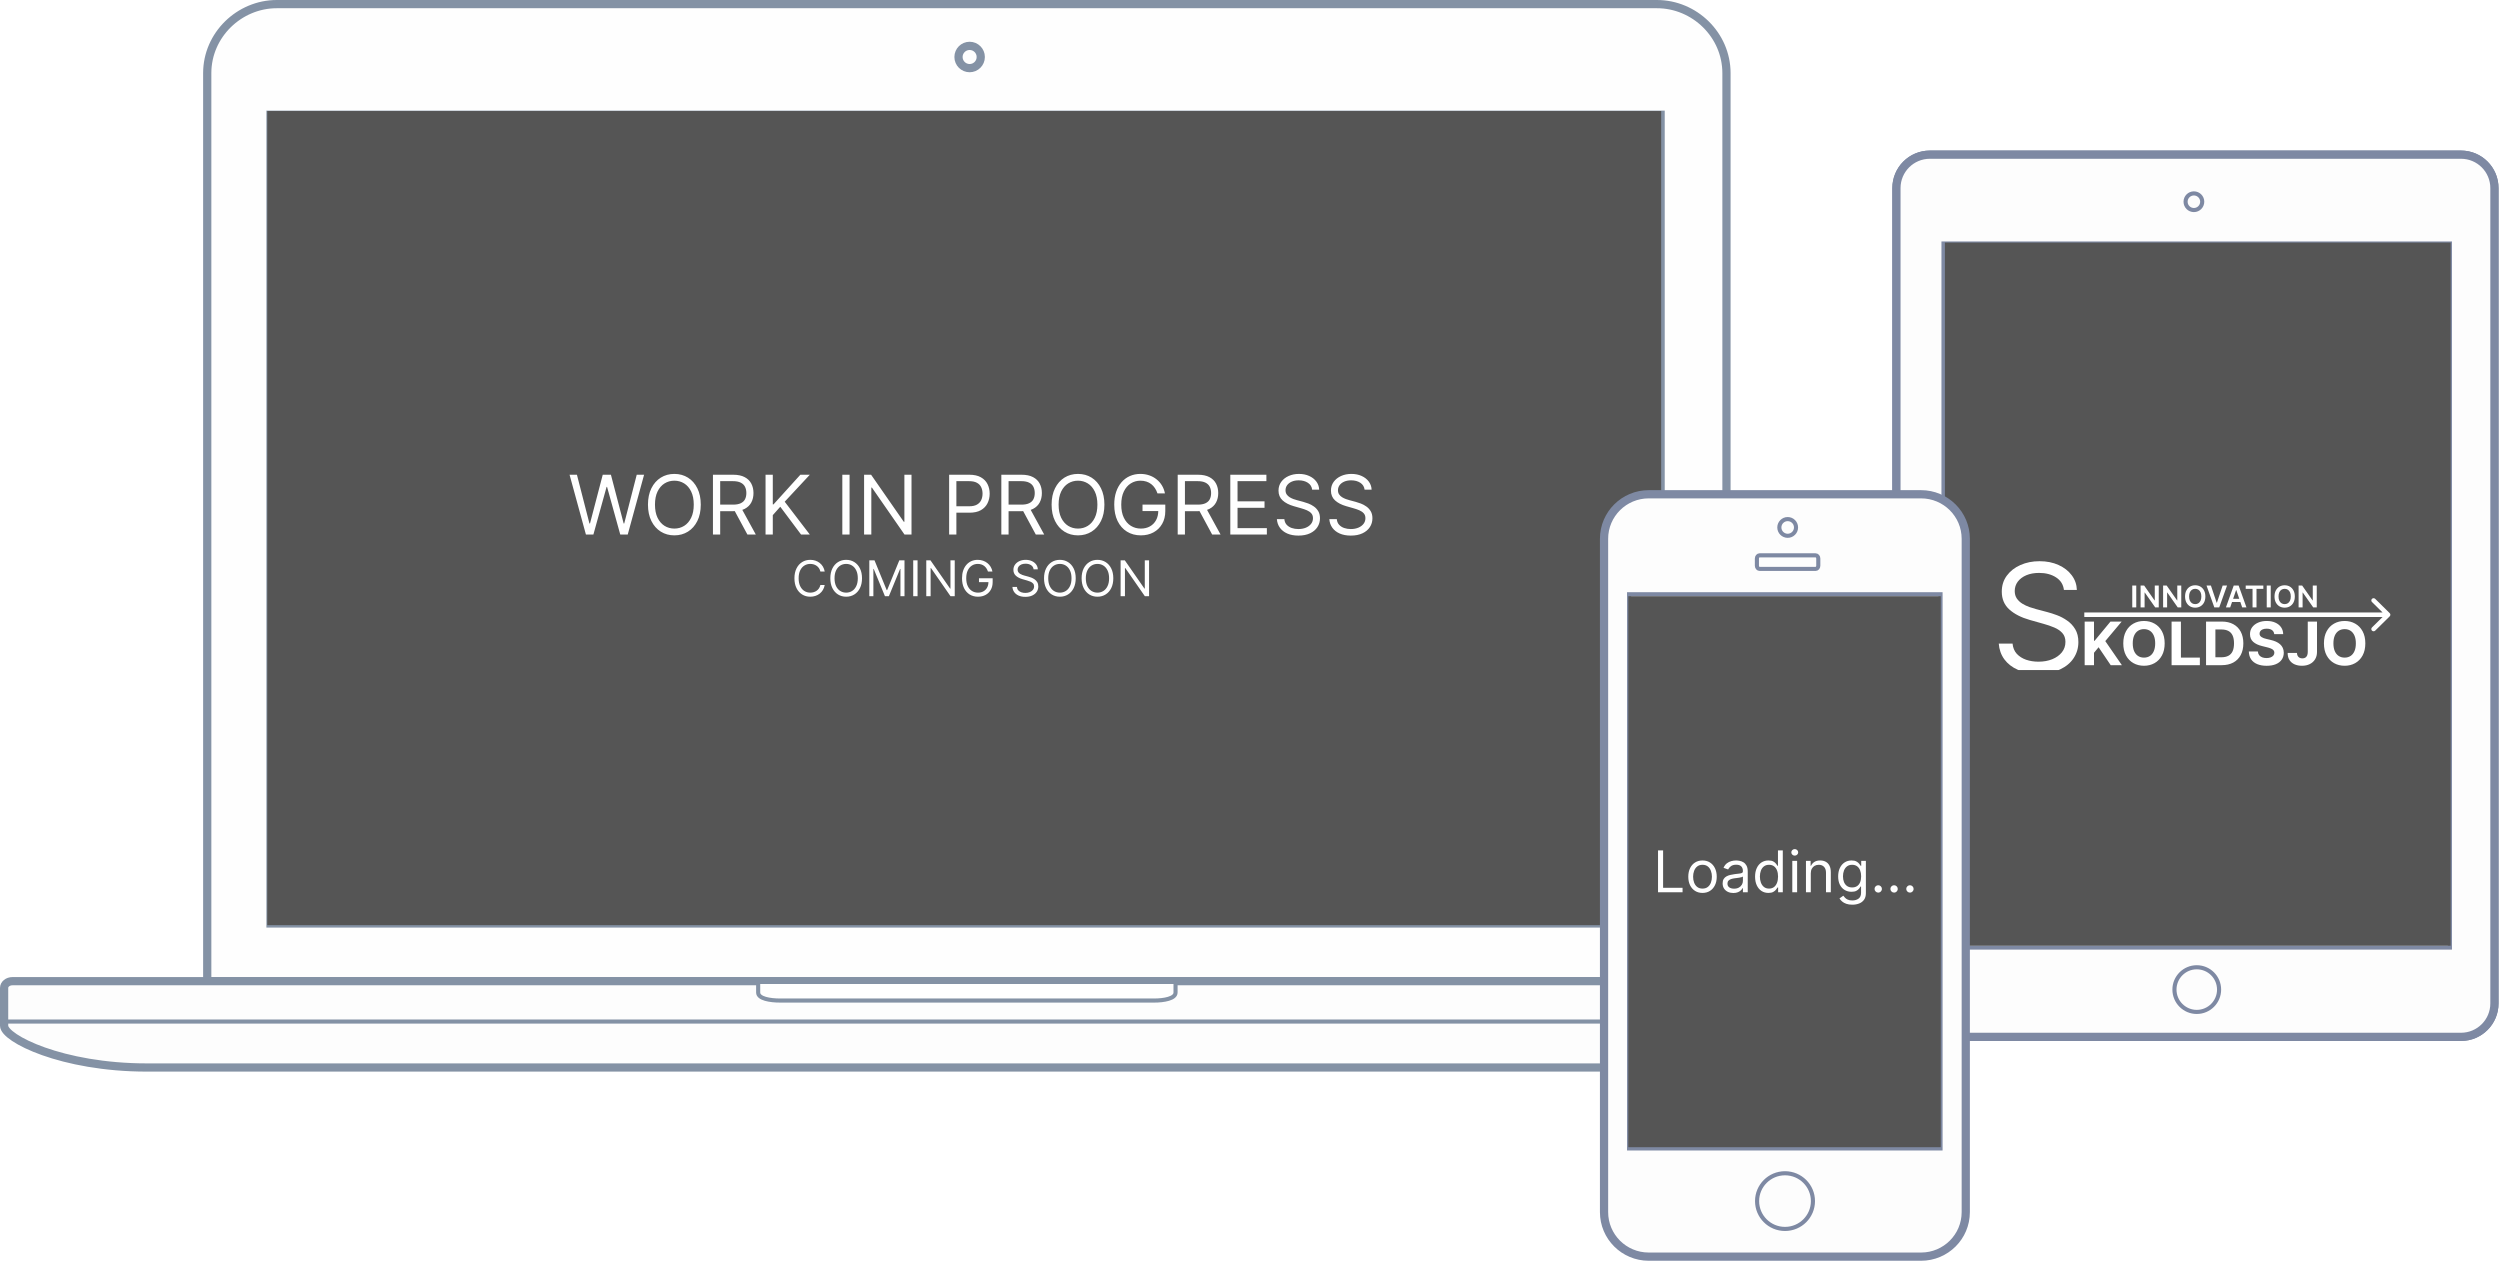 <svg width="608" height="307" viewBox="0 0 608 307" fill="none" xmlns="http://www.w3.org/2000/svg">
<path fill-rule="evenodd" clip-rule="evenodd" d="M598.517 252.164H469.342C464.852 252.164 461.212 248.524 461.212 244.033V45.744C461.212 41.254 464.852 37.614 469.342 37.614H598.517C603.007 37.614 606.647 41.254 606.647 45.744V244.033C606.647 248.524 603.007 252.164 598.517 252.164Z" fill="#FDFDFD" stroke="#7E89A3" stroke-width="2"/>
<path fill-rule="evenodd" clip-rule="evenodd" d="M598.517 252.164H469.342C464.852 252.164 461.212 248.524 461.212 244.033V45.744C461.212 41.254 464.852 37.614 469.342 37.614H598.517C603.007 37.614 606.647 41.254 606.647 45.744V244.033C606.647 248.524 603.007 252.164 598.517 252.164Z" fill="#FDFDFD" stroke="#7E89A3" stroke-width="2"/>
<path d="M595.819 59.221H472.66V230.444H595.819V59.221Z" fill="white" stroke="#7E89A3"/>
<path d="M534.254 246.099C537.252 246.099 539.682 243.668 539.682 240.669C539.682 237.67 537.252 235.239 534.254 235.239C531.256 235.239 528.826 237.67 528.826 240.669C528.826 243.668 531.256 246.099 534.254 246.099Z" stroke="#7E89A3"/>
<path d="M533.556 51.084C534.674 51.084 535.58 50.178 535.58 49.06C535.58 47.942 534.674 47.035 533.556 47.035C532.439 47.035 531.533 47.942 531.533 49.06C531.533 50.178 532.439 51.084 533.556 51.084Z" stroke="#7E89A3"/>
<rect x="473" y="59" width="123" height="171" fill="#555555"/>
<g clip-path="url(#clip0_102_6)">
<g filter="url(#filter0_d_102_6)">
<path d="M506.989 157.769V147.166H509.261V151.841H509.403L513.27 147.166H515.993L512.006 151.914L516.041 157.769H513.323L510.379 153.41L509.261 154.756V157.769H506.989ZM526.446 152.468C526.446 153.624 526.224 154.608 525.779 155.419C525.339 156.23 524.737 156.85 523.975 157.278C523.215 157.702 522.362 157.914 521.414 157.914C520.459 157.914 519.602 157.7 518.843 157.272C518.084 156.844 517.484 156.225 517.043 155.414C516.602 154.603 516.382 153.621 516.382 152.468C516.382 151.312 516.602 150.328 517.043 149.517C517.484 148.706 518.084 148.088 518.843 147.663C519.602 147.235 520.459 147.021 521.414 147.021C522.362 147.021 523.215 147.235 523.975 147.663C524.737 148.088 525.339 148.706 525.779 149.517C526.224 150.328 526.446 151.312 526.446 152.468ZM524.142 152.468C524.142 151.719 524.029 151.087 523.801 150.573C523.577 150.059 523.261 149.669 522.852 149.403C522.442 149.137 521.963 149.004 521.414 149.004C520.865 149.004 520.385 149.137 519.976 149.403C519.567 149.669 519.249 150.059 519.021 150.573C518.797 151.087 518.685 151.719 518.685 152.468C518.685 153.217 518.797 153.848 519.021 154.363C519.249 154.877 519.567 155.267 519.976 155.533C520.385 155.799 520.865 155.932 521.414 155.932C521.963 155.932 522.442 155.799 522.852 155.533C523.261 155.267 523.577 154.877 523.801 154.363C524.029 153.848 524.142 153.217 524.142 152.468ZM528.129 157.769V147.166H530.401V155.921H535.008V157.769H528.129ZM540.322 157.769H536.512V147.166H540.354C541.434 147.166 542.365 147.379 543.145 147.803C543.925 148.224 544.525 148.83 544.945 149.62C545.368 150.411 545.58 151.356 545.58 152.458C545.58 153.562 545.368 154.511 544.945 155.305C544.525 156.099 543.922 156.708 543.135 157.133C542.351 157.557 541.414 157.769 540.322 157.769ZM538.785 155.849H540.228C540.899 155.849 541.464 155.731 541.922 155.497C542.384 155.258 542.731 154.891 542.962 154.394C543.196 153.893 543.313 153.248 543.313 152.458C543.313 151.674 543.196 151.034 542.962 150.537C542.731 150.04 542.386 149.674 541.928 149.439C541.47 149.204 540.905 149.087 540.233 149.087H538.785V155.849ZM553.092 150.216C553.051 149.798 552.87 149.474 552.552 149.242C552.234 149.011 551.802 148.895 551.256 148.895C550.885 148.895 550.572 148.947 550.317 149.051C550.061 149.151 549.866 149.291 549.729 149.47C549.596 149.65 549.53 149.853 549.53 150.081C549.522 150.271 549.563 150.437 549.65 150.578C549.741 150.72 549.866 150.842 550.023 150.946C550.18 151.046 550.362 151.134 550.569 151.21C550.775 151.282 550.995 151.344 551.23 151.396L552.195 151.624C552.664 151.728 553.094 151.866 553.486 152.038C553.878 152.211 554.217 152.423 554.504 152.675C554.791 152.927 555.013 153.224 555.17 153.565C555.331 153.907 555.413 154.299 555.417 154.741C555.413 155.39 555.246 155.952 554.913 156.429C554.584 156.901 554.109 157.269 553.486 157.531C552.867 157.79 552.12 157.92 551.245 157.92C550.378 157.92 549.622 157.788 548.979 157.526C548.339 157.264 547.838 156.876 547.478 156.361C547.121 155.844 546.934 155.203 546.917 154.44H549.115C549.14 154.796 549.243 155.093 549.425 155.331C549.61 155.566 549.857 155.743 550.165 155.864C550.476 155.982 550.828 156.04 551.219 156.04C551.604 156.04 551.938 155.985 552.221 155.875C552.508 155.764 552.73 155.611 552.888 155.414C553.045 155.217 553.124 154.991 553.124 154.736C553.124 154.497 553.052 154.297 552.909 154.135C552.769 153.973 552.563 153.835 552.29 153.721C552.02 153.607 551.69 153.503 551.298 153.41L550.128 153.12C549.222 152.903 548.507 152.563 547.982 152.1C547.457 151.638 547.196 151.015 547.2 150.231C547.196 149.589 547.37 149.028 547.719 148.549C548.073 148.069 548.557 147.694 549.173 147.425C549.788 147.156 550.488 147.021 551.272 147.021C552.069 147.021 552.765 147.156 553.36 147.425C553.958 147.694 554.424 148.069 554.756 148.549C555.088 149.028 555.26 149.584 555.27 150.216H553.092ZM561.248 147.166H563.494V154.559C563.494 155.243 563.338 155.837 563.027 156.341C562.719 156.844 562.291 157.233 561.741 157.505C561.192 157.778 560.554 157.914 559.826 157.914C559.179 157.914 558.591 157.802 558.063 157.578C557.538 157.35 557.122 157.005 556.814 156.542C556.506 156.076 556.354 155.491 556.358 154.787H558.619C558.626 155.067 558.684 155.307 558.792 155.507C558.904 155.704 559.056 155.856 559.249 155.963C559.445 156.066 559.676 156.118 559.942 156.118C560.221 156.118 560.458 156.059 560.65 155.942C560.846 155.821 560.994 155.645 561.096 155.414C561.197 155.183 561.248 154.898 561.248 154.559V147.166ZM575.247 152.468C575.247 153.624 575.025 154.608 574.581 155.419C574.14 156.23 573.538 156.85 572.776 157.278C572.017 157.702 571.164 157.914 570.215 157.914C569.26 157.914 568.403 157.7 567.644 157.272C566.885 156.844 566.285 156.225 565.845 155.414C565.404 154.603 565.183 153.621 565.183 152.468C565.183 151.312 565.404 150.328 565.845 149.517C566.285 148.706 566.885 148.088 567.644 147.663C568.403 147.235 569.26 147.021 570.215 147.021C571.164 147.021 572.017 147.235 572.776 147.663C573.538 148.088 574.14 148.706 574.581 149.517C575.025 150.328 575.247 151.312 575.247 152.468ZM572.944 152.468C572.944 151.719 572.83 151.087 572.603 150.573C572.379 150.059 572.062 149.669 571.653 149.403C571.244 149.137 570.765 149.004 570.215 149.004C569.666 149.004 569.187 149.137 568.778 149.403C568.368 149.669 568.05 150.059 567.823 150.573C567.599 151.087 567.487 151.719 567.487 152.468C567.487 153.217 567.599 153.848 567.823 154.363C568.05 154.877 568.368 155.267 568.778 155.533C569.187 155.799 569.666 155.932 570.215 155.932C570.765 155.932 571.244 155.799 571.653 155.533C572.062 155.267 572.379 154.877 572.603 154.363C572.83 153.848 572.944 153.217 572.944 152.468Z" fill="white"/>
</g>
<g filter="url(#filter1_d_102_6)">
<path d="M581.176 145.891C581.392 145.678 581.392 145.332 581.176 145.118L577.649 141.639C577.433 141.425 577.082 141.425 576.865 141.639C576.649 141.852 576.649 142.198 576.865 142.412L580 145.505L576.865 148.597C576.649 148.811 576.649 149.157 576.865 149.371C577.082 149.584 577.433 149.584 577.649 149.371L581.176 145.891ZM506.903 146.051H580.784V144.958H506.903V146.051Z" fill="white"/>
</g>
<g filter="url(#filter2_d_102_6)">
<path d="M501.945 139.474C501.788 138.163 501.15 137.144 500.03 136.419C498.911 135.695 497.538 135.332 495.911 135.332C494.722 135.332 493.681 135.522 492.789 135.902C491.906 136.281 491.215 136.803 490.716 137.468C490.227 138.132 489.982 138.887 489.982 139.733C489.982 140.441 490.152 141.049 490.493 141.558C490.843 142.058 491.289 142.477 491.831 142.813C492.374 143.141 492.942 143.413 493.537 143.629C494.131 143.836 494.678 144.004 495.177 144.134L497.905 144.859C498.605 145.04 499.383 145.29 500.24 145.609C501.106 145.929 501.932 146.364 502.719 146.917C503.515 147.46 504.171 148.159 504.687 149.013C505.203 149.868 505.461 150.916 505.461 152.159C505.461 153.591 505.081 154.885 504.32 156.042C503.568 157.198 502.466 158.117 501.014 158.799C499.571 159.48 497.818 159.821 495.754 159.821C493.83 159.821 492.164 159.515 490.756 158.902C489.357 158.289 488.255 157.435 487.45 156.339C486.654 155.243 486.204 153.971 486.099 152.521H489.457C489.545 153.522 489.886 154.35 490.48 155.006C491.084 155.653 491.845 156.137 492.763 156.456C493.69 156.766 494.687 156.922 495.754 156.922C496.996 156.922 498.111 156.723 499.099 156.326C500.087 155.921 500.87 155.36 501.447 154.644C502.024 153.919 502.313 153.073 502.313 152.107C502.313 151.227 502.063 150.51 501.565 149.958C501.067 149.406 500.411 148.957 499.597 148.612C498.784 148.267 497.905 147.965 496.961 147.706L493.655 146.774C491.556 146.179 489.894 145.329 488.67 144.224C487.446 143.12 486.833 141.674 486.833 139.888C486.833 138.404 487.24 137.11 488.053 136.005C488.876 134.892 489.977 134.029 491.359 133.417C492.75 132.795 494.302 132.485 496.016 132.485C497.748 132.485 499.287 132.791 500.634 133.404C501.98 134.008 503.047 134.836 503.834 135.889C504.63 136.942 505.05 138.137 505.094 139.474H501.945Z" fill="white"/>
</g>
<g filter="url(#filter3_d_102_6)">
<path d="M519.538 138.41V143.712H518.565V138.41H519.538ZM525.008 138.41V143.712H524.142L521.61 140.101H521.566V143.712H520.592V138.41H521.463L523.993 142.024H524.04V138.41H525.008ZM530.484 138.41V143.712H529.618L527.086 140.101H527.042V143.712H526.069V138.41H526.94L529.469 142.024H529.516V138.41H530.484ZM536.346 141.061C536.346 141.632 536.237 142.122 536.02 142.529C535.805 142.934 535.511 143.245 535.139 143.461C534.768 143.677 534.347 143.784 533.877 143.784C533.407 143.784 532.985 143.677 532.612 143.461C532.242 143.243 531.948 142.932 531.731 142.526C531.516 142.119 531.408 141.631 531.408 141.061C531.408 140.49 531.516 140.001 531.731 139.596C531.948 139.189 532.242 138.877 532.612 138.661C532.985 138.446 533.407 138.338 533.877 138.338C534.347 138.338 534.768 138.446 535.139 138.661C535.511 138.877 535.805 139.189 536.02 139.596C536.237 140.001 536.346 140.49 536.346 141.061ZM535.367 141.061C535.367 140.659 535.303 140.32 535.176 140.044C535.05 139.766 534.875 139.556 534.651 139.415C534.427 139.271 534.169 139.2 533.877 139.2C533.585 139.2 533.327 139.271 533.103 139.415C532.879 139.556 532.704 139.766 532.576 140.044C532.45 140.32 532.387 140.659 532.387 141.061C532.387 141.463 532.45 141.803 532.576 142.081C532.704 142.357 532.879 142.567 533.103 142.71C533.327 142.852 533.585 142.922 533.877 142.922C534.169 142.922 534.427 142.852 534.651 142.71C534.875 142.567 535.05 142.357 535.176 142.081C535.303 141.803 535.367 141.463 535.367 141.061ZM537.696 138.41L539.095 142.583H539.15L540.546 138.41H541.616L539.722 143.712H538.52L536.628 138.41H537.696ZM542.386 143.712H541.347L543.239 138.41H544.44L546.335 143.712H545.296L543.861 139.498H543.819L542.386 143.712ZM542.42 141.633H545.254V142.405H542.42V141.633ZM546.157 139.215V138.41H550.444V139.215H548.783V143.712H547.818V139.215H546.157ZM552.244 138.41V143.712H551.27V138.41H552.244ZM558.099 141.061C558.099 141.632 557.99 142.122 557.773 142.529C557.558 142.934 557.264 143.245 556.892 143.461C556.521 143.677 556.1 143.784 555.63 143.784C555.16 143.784 554.738 143.677 554.365 143.461C553.994 143.243 553.701 142.932 553.484 142.526C553.269 142.119 553.161 141.631 553.161 141.061C553.161 140.49 553.269 140.001 553.484 139.596C553.701 139.189 553.994 138.877 554.365 138.661C554.738 138.446 555.16 138.338 555.63 138.338C556.1 138.338 556.521 138.446 556.892 138.661C557.264 138.877 557.558 139.189 557.773 139.596C557.99 140.001 558.099 140.49 558.099 141.061ZM557.12 141.061C557.12 140.659 557.056 140.32 556.929 140.044C556.803 139.766 556.628 139.556 556.404 139.415C556.18 139.271 555.922 139.2 555.63 139.2C555.338 139.2 555.08 139.271 554.856 139.415C554.632 139.556 554.456 139.766 554.329 140.044C554.203 140.32 554.14 140.659 554.14 141.061C554.14 141.463 554.203 141.803 554.329 142.081C554.456 142.357 554.632 142.567 554.856 142.71C555.08 142.852 555.338 142.922 555.63 142.922C555.922 142.922 556.18 142.852 556.404 142.71C556.628 142.567 556.803 142.357 556.929 142.081C557.056 141.803 557.12 141.463 557.12 141.061ZM563.435 138.41V143.712H562.569L560.037 140.101H559.992V143.712H559.019V138.41H559.89L562.419 142.024H562.466V138.41H563.435Z" fill="white"/>
</g>
</g>
<path fill-rule="evenodd" clip-rule="evenodd" d="M402.96 1H67.317C58.184 1 50.399 8.497 50.399 17.783V238.643H419.877V17.783C419.877 8.496 412.121 1 402.96 1Z" fill="#FEFEFE" stroke="#8492A5" stroke-width="2"/>
<path d="M235.815 16.571C237.31 16.571 238.522 15.358 238.522 13.863C238.522 12.367 237.31 11.155 235.815 11.155C234.32 11.155 233.108 12.367 233.108 13.863C233.108 15.358 234.32 16.571 235.815 16.571Z" stroke="#8492A5" stroke-width="2"/>
<path fill-rule="evenodd" clip-rule="evenodd" d="M434.638 259.617H35.707C14.968 259.617 1 252.498 1 249.471V240.268C1 239.358 1.903 238.624 3.027 238.624H467.317C468.441 238.624 469.346 239.358 469.346 240.268V249.833C469.341 252.226 458.525 259.617 434.638 259.617Z" fill="#FDFDFD" stroke="#8492A5" stroke-width="2"/>
<path d="M1.338 248.44H468.087" stroke="#8492A5" stroke-linecap="square"/>
<path d="M404.363 27.403H65.287V225.09H404.363V27.403Z" fill="white" stroke="#8492A5"/>
<path fill-rule="evenodd" clip-rule="evenodd" d="M285.891 239.301V241.391C285.891 242.881 282.958 243.331 280.739 243.331H189.674C187.339 243.331 184.386 242.882 184.386 241.391V239.301" fill="white"/>
<path d="M285.891 239.301V241.391C285.891 242.881 282.958 243.331 280.739 243.331H189.674C187.339 243.331 184.386 242.882 184.386 241.391V239.301" stroke="#8492A5"/>
<rect x="65" y="27" width="339" height="198" fill="#555555"/>
<path d="M142.495 130L138.518 115.455H140.308L143.347 127.301H143.49L146.586 115.455H148.575L151.671 127.301H151.813L154.853 115.455H156.643L152.666 130H150.847L147.637 118.409H147.524L144.313 130H142.495ZM170.427 122.727C170.427 124.261 170.15 125.587 169.596 126.705C169.042 127.822 168.282 128.684 167.316 129.29C166.35 129.896 165.247 130.199 164.006 130.199C162.766 130.199 161.662 129.896 160.697 129.29C159.731 128.684 158.971 127.822 158.417 126.705C157.863 125.587 157.586 124.261 157.586 122.727C157.586 121.193 157.863 119.867 158.417 118.75C158.971 117.633 159.731 116.771 160.697 116.165C161.662 115.559 162.766 115.256 164.006 115.256C165.247 115.256 166.35 115.559 167.316 116.165C168.282 116.771 169.042 117.633 169.596 118.75C170.15 119.867 170.427 121.193 170.427 122.727ZM168.722 122.727C168.722 121.468 168.511 120.405 168.09 119.538C167.673 118.672 167.108 118.016 166.393 117.571C165.682 117.126 164.887 116.903 164.006 116.903C163.126 116.903 162.328 117.126 161.613 117.571C160.903 118.016 160.337 118.672 159.915 119.538C159.499 120.405 159.29 121.468 159.29 122.727C159.29 123.987 159.499 125.05 159.915 125.916C160.337 126.783 160.903 127.438 161.613 127.884C162.328 128.329 163.126 128.551 164.006 128.551C164.887 128.551 165.682 128.329 166.393 127.884C167.108 127.438 167.673 126.783 168.09 125.916C168.511 125.05 168.722 123.987 168.722 122.727ZM173.388 130V115.455H178.303C179.439 115.455 180.372 115.649 181.101 116.037C181.831 116.42 182.37 116.948 182.721 117.621C183.071 118.293 183.246 119.058 183.246 119.915C183.246 120.772 183.071 121.532 182.721 122.195C182.37 122.857 181.833 123.378 181.108 123.757C180.384 124.131 179.458 124.318 178.331 124.318H174.354V122.727H178.275C179.051 122.727 179.676 122.614 180.15 122.386C180.628 122.159 180.974 121.837 181.187 121.42C181.404 120.999 181.513 120.497 181.513 119.915C181.513 119.332 181.404 118.823 181.187 118.388C180.969 117.952 180.621 117.616 180.143 117.379C179.664 117.138 179.032 117.017 178.246 117.017H175.15V130H173.388ZM180.235 123.466L183.814 130H181.769L178.246 123.466H180.235ZM186.181 130V115.455H187.943V122.67H188.113L194.647 115.455H196.948L190.84 122.017L196.948 130H194.818L189.761 123.239L187.943 125.284V130H186.181ZM206.615 115.455V130H204.853V115.455H206.615ZM221.68 115.455V130H219.976L212.05 118.58H211.907V130H210.146V115.455H211.851L219.805 126.903H219.947V115.455H221.68ZM230.83 130V115.455H235.744C236.886 115.455 237.818 115.661 238.543 116.072C239.272 116.48 239.812 117.031 240.162 117.727C240.512 118.423 240.688 119.2 240.688 120.057C240.688 120.914 240.512 121.693 240.162 122.393C239.816 123.094 239.281 123.653 238.557 124.07C237.833 124.482 236.905 124.688 235.773 124.688H232.25V123.125H235.716C236.497 123.125 237.125 122.99 237.598 122.72C238.072 122.45 238.415 122.086 238.628 121.626C238.846 121.162 238.955 120.639 238.955 120.057C238.955 119.474 238.846 118.954 238.628 118.494C238.415 118.035 238.069 117.675 237.591 117.415C237.113 117.15 236.478 117.017 235.688 117.017H232.591V130H230.83ZM243.525 130V115.455H248.44C249.576 115.455 250.509 115.649 251.238 116.037C251.967 116.42 252.507 116.948 252.857 117.621C253.208 118.293 253.383 119.058 253.383 119.915C253.383 120.772 253.208 121.532 252.857 122.195C252.507 122.857 251.97 123.378 251.245 123.757C250.521 124.131 249.595 124.318 248.468 124.318H244.491V122.727H248.411C249.188 122.727 249.813 122.614 250.286 122.386C250.765 122.159 251.11 121.837 251.323 121.42C251.541 120.999 251.65 120.497 251.65 119.915C251.65 119.332 251.541 118.823 251.323 118.388C251.106 117.952 250.758 117.616 250.279 117.379C249.801 117.138 249.169 117.017 248.383 117.017H245.286V130H243.525ZM250.372 123.466L253.951 130H251.906L248.383 123.466H250.372ZM268.591 122.727C268.591 124.261 268.314 125.587 267.76 126.705C267.206 127.822 266.446 128.684 265.48 129.29C264.514 129.896 263.411 130.199 262.17 130.199C260.93 130.199 259.827 129.896 258.861 129.29C257.895 128.684 257.135 127.822 256.581 126.705C256.027 125.587 255.75 124.261 255.75 122.727C255.75 121.193 256.027 119.867 256.581 118.75C257.135 117.633 257.895 116.771 258.861 116.165C259.827 115.559 260.93 115.256 262.17 115.256C263.411 115.256 264.514 115.559 265.48 116.165C266.446 116.771 267.206 117.633 267.76 118.75C268.314 119.867 268.591 121.193 268.591 122.727ZM266.886 122.727C266.886 121.468 266.675 120.405 266.254 119.538C265.837 118.672 265.272 118.016 264.557 117.571C263.846 117.126 263.051 116.903 262.17 116.903C261.29 116.903 260.492 117.126 259.777 117.571C259.067 118.016 258.501 118.672 258.079 119.538C257.663 120.405 257.454 121.468 257.454 122.727C257.454 123.987 257.663 125.05 258.079 125.916C258.501 126.783 259.067 127.438 259.777 127.884C260.492 128.329 261.29 128.551 262.17 128.551C263.051 128.551 263.846 128.329 264.557 127.884C265.272 127.438 265.837 126.783 266.254 125.916C266.675 125.05 266.886 123.987 266.886 122.727ZM281.496 120C281.339 119.522 281.133 119.093 280.878 118.714C280.627 118.331 280.326 118.004 279.976 117.734C279.63 117.464 279.237 117.259 278.797 117.116C278.356 116.974 277.873 116.903 277.348 116.903C276.486 116.903 275.702 117.126 274.997 117.571C274.291 118.016 273.73 118.672 273.314 119.538C272.897 120.405 272.689 121.468 272.689 122.727C272.689 123.987 272.899 125.05 273.321 125.916C273.742 126.783 274.313 127.438 275.032 127.884C275.752 128.329 276.562 128.551 277.461 128.551C278.295 128.551 279.029 128.374 279.663 128.018C280.302 127.659 280.8 127.152 281.155 126.499C281.515 125.84 281.694 125.066 281.694 124.176L282.234 124.29H277.859V122.727H283.399V124.29C283.399 125.488 283.143 126.529 282.632 127.415C282.125 128.3 281.425 128.987 280.53 129.474C279.64 129.957 278.617 130.199 277.461 130.199C276.174 130.199 275.042 129.896 274.067 129.29C273.096 128.684 272.338 127.822 271.794 126.705C271.254 125.587 270.984 124.261 270.984 122.727C270.984 121.577 271.138 120.542 271.446 119.624C271.758 118.7 272.199 117.914 272.767 117.266C273.335 116.617 274.007 116.12 274.784 115.774C275.56 115.429 276.415 115.256 277.348 115.256C278.115 115.256 278.83 115.372 279.493 115.604C280.16 115.831 280.755 116.155 281.275 116.577C281.801 116.993 282.239 117.493 282.589 118.075C282.94 118.653 283.181 119.295 283.314 120H281.496ZM286.416 130V115.455H291.33C292.467 115.455 293.4 115.649 294.129 116.037C294.858 116.42 295.398 116.948 295.748 117.621C296.098 118.293 296.274 119.058 296.274 119.915C296.274 120.772 296.098 121.532 295.748 122.195C295.398 122.857 294.86 123.378 294.136 123.757C293.411 124.131 292.486 124.318 291.359 124.318H287.382V122.727H291.302C292.079 122.727 292.704 122.614 293.177 122.386C293.655 122.159 294.001 121.837 294.214 121.42C294.432 120.999 294.541 120.497 294.541 119.915C294.541 119.332 294.432 118.823 294.214 118.388C293.996 117.952 293.648 117.616 293.17 117.379C292.692 117.138 292.06 117.017 291.274 117.017H288.177V130H286.416ZM293.262 123.466L296.842 130H294.796L291.274 123.466H293.262ZM299.209 130V115.455H307.987V117.017H300.97V121.932H307.532V123.494H300.97V128.438H308.101V130H299.209ZM319.116 119.091C319.031 118.371 318.685 117.812 318.079 117.415C317.473 117.017 316.73 116.818 315.849 116.818C315.205 116.818 314.642 116.922 314.159 117.131C313.681 117.339 313.307 117.625 313.037 117.99C312.772 118.355 312.639 118.769 312.639 119.233C312.639 119.621 312.731 119.955 312.916 120.234C313.105 120.509 313.347 120.739 313.64 120.923C313.934 121.103 314.242 121.252 314.564 121.371C314.886 121.484 315.182 121.577 315.452 121.648L316.929 122.045C317.308 122.145 317.729 122.282 318.193 122.457C318.662 122.633 319.109 122.872 319.535 123.175C319.966 123.473 320.321 123.857 320.601 124.325C320.88 124.794 321.02 125.369 321.02 126.051C321.02 126.837 320.814 127.547 320.402 128.182C319.995 128.816 319.398 129.321 318.612 129.695C317.831 130.069 316.881 130.256 315.764 130.256C314.722 130.256 313.82 130.088 313.058 129.751C312.3 129.415 311.704 128.946 311.268 128.345C310.837 127.744 310.594 127.045 310.537 126.25H312.355C312.402 126.799 312.587 127.254 312.909 127.614C313.236 127.969 313.648 128.234 314.145 128.409C314.647 128.58 315.186 128.665 315.764 128.665C316.436 128.665 317.04 128.556 317.575 128.338C318.11 128.116 318.534 127.808 318.846 127.415C319.159 127.017 319.315 126.553 319.315 126.023C319.315 125.54 319.18 125.147 318.91 124.844C318.64 124.541 318.285 124.295 317.845 124.105C317.405 123.916 316.929 123.75 316.417 123.608L314.628 123.097C313.491 122.77 312.592 122.304 311.929 121.697C311.266 121.091 310.934 120.298 310.934 119.318C310.934 118.504 311.155 117.794 311.595 117.188C312.04 116.577 312.637 116.103 313.385 115.767C314.138 115.426 314.978 115.256 315.906 115.256C316.844 115.256 317.677 115.424 318.406 115.76C319.135 116.091 319.713 116.546 320.139 117.124C320.57 117.701 320.797 118.357 320.821 119.091H319.116ZM331.87 119.091C331.785 118.371 331.439 117.812 330.833 117.415C330.227 117.017 329.484 116.818 328.603 116.818C327.959 116.818 327.396 116.922 326.913 117.131C326.435 117.339 326.061 117.625 325.791 117.99C325.526 118.355 325.393 118.769 325.393 119.233C325.393 119.621 325.485 119.955 325.67 120.234C325.859 120.509 326.101 120.739 326.394 120.923C326.688 121.103 326.996 121.252 327.318 121.371C327.64 121.484 327.936 121.577 328.205 121.648L329.683 122.045C330.061 122.145 330.483 122.282 330.947 122.457C331.416 122.633 331.863 122.872 332.289 123.175C332.72 123.473 333.075 123.857 333.355 124.325C333.634 124.794 333.774 125.369 333.774 126.051C333.774 126.837 333.568 127.547 333.156 128.182C332.749 128.816 332.152 129.321 331.366 129.695C330.585 130.069 329.635 130.256 328.518 130.256C327.476 130.256 326.574 130.088 325.812 129.751C325.054 129.415 324.458 128.946 324.022 128.345C323.591 127.744 323.347 127.045 323.291 126.25H325.109C325.156 126.799 325.341 127.254 325.663 127.614C325.99 127.969 326.401 128.234 326.899 128.409C327.401 128.58 327.94 128.665 328.518 128.665C329.19 128.665 329.794 128.556 330.329 128.338C330.864 128.116 331.288 127.808 331.6 127.415C331.913 127.017 332.069 126.553 332.069 126.023C332.069 125.54 331.934 125.147 331.664 124.844C331.394 124.541 331.039 124.295 330.599 124.105C330.159 123.916 329.683 123.75 329.171 123.608L327.382 123.097C326.245 122.77 325.346 122.304 324.683 121.697C324.02 121.091 323.688 120.298 323.688 119.318C323.688 118.504 323.909 117.794 324.349 117.188C324.794 116.577 325.391 116.103 326.139 115.767C326.892 115.426 327.732 115.256 328.66 115.256C329.597 115.256 330.431 115.424 331.16 115.76C331.889 116.091 332.467 116.546 332.893 117.124C333.324 117.701 333.551 118.357 333.575 119.091H331.87ZM200.57 139H199.513C199.45 138.696 199.341 138.429 199.185 138.199C199.031 137.969 198.844 137.776 198.622 137.619C198.404 137.46 198.161 137.341 197.894 137.261C197.627 137.182 197.348 137.142 197.058 137.142C196.53 137.142 196.051 137.276 195.622 137.543C195.196 137.81 194.857 138.203 194.604 138.723C194.354 139.243 194.229 139.881 194.229 140.636C194.229 141.392 194.354 142.03 194.604 142.55C194.857 143.07 195.196 143.463 195.622 143.73C196.051 143.997 196.53 144.131 197.058 144.131C197.348 144.131 197.627 144.091 197.894 144.011C198.161 143.932 198.404 143.814 198.622 143.658C198.844 143.499 199.031 143.304 199.185 143.074C199.341 142.841 199.45 142.574 199.513 142.273H200.57C200.49 142.719 200.345 143.118 200.135 143.47C199.925 143.822 199.664 144.122 199.351 144.369C199.039 144.614 198.688 144.8 198.298 144.928C197.912 145.055 197.499 145.119 197.058 145.119C196.314 145.119 195.652 144.938 195.073 144.574C194.493 144.21 194.037 143.693 193.705 143.023C193.372 142.352 193.206 141.557 193.206 140.636C193.206 139.716 193.372 138.92 193.705 138.25C194.037 137.58 194.493 137.062 195.073 136.699C195.652 136.335 196.314 136.153 197.058 136.153C197.499 136.153 197.912 136.217 198.298 136.345C198.688 136.473 199.039 136.661 199.351 136.908C199.664 137.152 199.925 137.45 200.135 137.803C200.345 138.152 200.49 138.551 200.57 139ZM209.641 140.636C209.641 141.557 209.475 142.352 209.143 143.023C208.81 143.693 208.354 144.21 207.775 144.574C207.195 144.938 206.533 145.119 205.789 145.119C205.045 145.119 204.383 144.938 203.803 144.574C203.224 144.21 202.768 143.693 202.435 143.023C202.103 142.352 201.937 141.557 201.937 140.636C201.937 139.716 202.103 138.92 202.435 138.25C202.768 137.58 203.224 137.062 203.803 136.699C204.383 136.335 205.045 136.153 205.789 136.153C206.533 136.153 207.195 136.335 207.775 136.699C208.354 137.062 208.81 137.58 209.143 138.25C209.475 138.92 209.641 139.716 209.641 140.636ZM208.618 140.636C208.618 139.881 208.492 139.243 208.239 138.723C207.989 138.203 207.65 137.81 207.221 137.543C206.795 137.276 206.317 137.142 205.789 137.142C205.26 137.142 204.782 137.276 204.353 137.543C203.927 137.81 203.587 138.203 203.334 138.723C203.084 139.243 202.959 139.881 202.959 140.636C202.959 141.392 203.084 142.03 203.334 142.55C203.587 143.07 203.927 143.463 204.353 143.73C204.782 143.997 205.26 144.131 205.789 144.131C206.317 144.131 206.795 143.997 207.221 143.73C207.65 143.463 207.989 143.07 208.239 142.55C208.492 142.03 208.618 141.392 208.618 140.636ZM211.418 136.273H212.68L215.645 143.517H215.748L218.714 136.273H219.975V145H218.986V138.369H218.901L216.174 145H215.219L212.492 138.369H212.407V145H211.418V136.273ZM223.151 136.273V145H222.094V136.273H223.151ZM232.19 136.273V145H231.167L226.412 138.148H226.327V145H225.27V136.273H226.292L231.065 143.142H231.15V136.273H232.19ZM240.271 139C240.177 138.713 240.053 138.456 239.9 138.229C239.749 137.999 239.569 137.803 239.359 137.641C239.151 137.479 238.916 137.355 238.651 137.27C238.387 137.185 238.097 137.142 237.782 137.142C237.265 137.142 236.795 137.276 236.372 137.543C235.948 137.81 235.612 138.203 235.362 138.723C235.112 139.243 234.987 139.881 234.987 140.636C234.987 141.392 235.113 142.03 235.366 142.55C235.619 143.07 235.961 143.463 236.393 143.73C236.825 143.997 237.311 144.131 237.85 144.131C238.35 144.131 238.791 144.024 239.171 143.811C239.555 143.595 239.853 143.291 240.066 142.899C240.282 142.504 240.39 142.04 240.39 141.506L240.714 141.574H238.089V140.636H241.413V141.574C241.413 142.293 241.259 142.918 240.953 143.449C240.649 143.98 240.228 144.392 239.691 144.685C239.157 144.974 238.544 145.119 237.85 145.119C237.078 145.119 236.399 144.938 235.813 144.574C235.231 144.21 234.776 143.693 234.45 143.023C234.126 142.352 233.964 141.557 233.964 140.636C233.964 139.946 234.056 139.325 234.241 138.774C234.428 138.22 234.693 137.749 235.034 137.359C235.374 136.97 235.778 136.672 236.244 136.464C236.71 136.257 237.222 136.153 237.782 136.153C238.242 136.153 238.671 136.223 239.069 136.362C239.47 136.499 239.826 136.693 240.139 136.946C240.454 137.196 240.717 137.496 240.927 137.845C241.137 138.192 241.282 138.577 241.362 139H240.271ZM251.371 138.455C251.319 138.023 251.112 137.688 250.748 137.449C250.385 137.21 249.939 137.091 249.41 137.091C249.024 137.091 248.686 137.153 248.396 137.278C248.109 137.403 247.885 137.575 247.723 137.794C247.564 138.013 247.484 138.261 247.484 138.54C247.484 138.773 247.54 138.973 247.65 139.141C247.764 139.305 247.909 139.443 248.085 139.554C248.261 139.662 248.446 139.751 248.639 139.822C248.832 139.891 249.01 139.946 249.172 139.989L250.058 140.227C250.285 140.287 250.538 140.369 250.817 140.474C251.098 140.58 251.366 140.723 251.622 140.905C251.881 141.084 252.094 141.314 252.261 141.595C252.429 141.876 252.513 142.222 252.513 142.631C252.513 143.102 252.389 143.528 252.142 143.909C251.898 144.29 251.54 144.592 251.068 144.817C250.599 145.041 250.03 145.153 249.359 145.153C248.734 145.153 248.193 145.053 247.736 144.851C247.281 144.649 246.923 144.368 246.662 144.007C246.403 143.646 246.257 143.227 246.223 142.75H247.314C247.342 143.08 247.453 143.352 247.646 143.568C247.842 143.781 248.089 143.94 248.388 144.045C248.689 144.148 249.013 144.199 249.359 144.199C249.763 144.199 250.125 144.134 250.446 144.003C250.767 143.869 251.021 143.685 251.209 143.449C251.396 143.21 251.49 142.932 251.49 142.614C251.49 142.324 251.409 142.088 251.247 141.906C251.085 141.724 250.872 141.577 250.608 141.463C250.344 141.349 250.058 141.25 249.751 141.165L248.677 140.858C247.996 140.662 247.456 140.382 247.058 140.018C246.66 139.655 246.461 139.179 246.461 138.591C246.461 138.102 246.594 137.676 246.858 137.312C247.125 136.946 247.483 136.662 247.932 136.46C248.383 136.256 248.888 136.153 249.444 136.153C250.007 136.153 250.507 136.254 250.944 136.456C251.382 136.655 251.729 136.928 251.984 137.274C252.243 137.621 252.379 138.014 252.393 138.455H251.371ZM261.614 140.636C261.614 141.557 261.448 142.352 261.115 143.023C260.783 143.693 260.327 144.21 259.747 144.574C259.168 144.938 258.506 145.119 257.762 145.119C257.017 145.119 256.355 144.938 255.776 144.574C255.196 144.21 254.74 143.693 254.408 143.023C254.075 142.352 253.909 141.557 253.909 140.636C253.909 139.716 254.075 138.92 254.408 138.25C254.74 137.58 255.196 137.062 255.776 136.699C256.355 136.335 257.017 136.153 257.762 136.153C258.506 136.153 259.168 136.335 259.747 136.699C260.327 137.062 260.783 137.58 261.115 138.25C261.448 138.92 261.614 139.716 261.614 140.636ZM260.591 140.636C260.591 139.881 260.465 139.243 260.212 138.723C259.962 138.203 259.622 137.81 259.193 137.543C258.767 137.276 258.29 137.142 257.762 137.142C257.233 137.142 256.754 137.276 256.325 137.543C255.899 137.81 255.56 138.203 255.307 138.723C255.057 139.243 254.932 139.881 254.932 140.636C254.932 141.392 255.057 142.03 255.307 142.55C255.56 143.07 255.899 143.463 256.325 143.73C256.754 143.997 257.233 144.131 257.762 144.131C258.29 144.131 258.767 143.997 259.193 143.73C259.622 143.463 259.962 143.07 260.212 142.55C260.465 142.03 260.591 141.392 260.591 140.636ZM270.754 140.636C270.754 141.557 270.588 142.352 270.256 143.023C269.923 143.693 269.468 144.21 268.888 144.574C268.308 144.938 267.646 145.119 266.902 145.119C266.158 145.119 265.496 144.938 264.916 144.574C264.337 144.21 263.881 143.693 263.548 143.023C263.216 142.352 263.05 141.557 263.05 140.636C263.05 139.716 263.216 138.92 263.548 138.25C263.881 137.58 264.337 137.062 264.916 136.699C265.496 136.335 266.158 136.153 266.902 136.153C267.646 136.153 268.308 136.335 268.888 136.699C269.468 137.062 269.923 137.58 270.256 138.25C270.588 138.92 270.754 139.716 270.754 140.636ZM269.732 140.636C269.732 139.881 269.605 139.243 269.352 138.723C269.102 138.203 268.763 137.81 268.334 137.543C267.908 137.276 267.431 137.142 266.902 137.142C266.374 137.142 265.895 137.276 265.466 137.543C265.04 137.81 264.7 138.203 264.448 138.723C264.198 139.243 264.073 139.881 264.073 140.636C264.073 141.392 264.198 142.03 264.448 142.55C264.7 143.07 265.04 143.463 265.466 143.73C265.895 143.997 266.374 144.131 266.902 144.131C267.431 144.131 267.908 143.997 268.334 143.73C268.763 143.463 269.102 143.07 269.352 142.55C269.605 142.03 269.732 141.392 269.732 140.636ZM279.452 136.273V145H278.429L273.673 138.148H273.588V145H272.531V136.273H273.554L278.327 143.142H278.412V136.273H279.452Z" fill="white"/>
<path fill-rule="evenodd" clip-rule="evenodd" d="M478.074 294.79C478.074 300.77 473.207 305.616 467.204 305.616H400.972C394.969 305.616 390.103 300.77 390.103 294.79V131.032C390.103 125.052 394.969 120.205 400.972 120.205H467.204C473.207 120.205 478.074 125.052 478.074 131.032V294.79Z" fill="#FDFDFD" stroke="#7E89A3" stroke-width="2"/>
<path d="M471.936 144.522H396.193V279.3H471.936V144.522Z" fill="white" stroke="#7E89A3"/>
<path fill-rule="evenodd" clip-rule="evenodd" d="M442.208 137.58C442.208 138.01 441.911 138.357 441.545 138.357H427.942C427.576 138.357 427.279 138.009 427.279 137.58V135.834C427.279 135.404 427.576 135.057 427.942 135.057H441.545C441.911 135.057 442.208 135.404 442.208 135.834V137.58Z" stroke="#7E89A3"/>
<path d="M434.765 130.305C435.886 130.305 436.795 129.396 436.795 128.274C436.795 127.153 435.886 126.243 434.765 126.243C433.644 126.243 432.735 127.153 432.735 128.274C432.735 129.396 433.644 130.305 434.765 130.305Z" stroke="#7E89A3"/>
<path d="M434.115 298.878C437.867 298.878 440.909 295.846 440.909 292.107C440.909 288.368 437.867 285.336 434.115 285.336C430.363 285.336 427.321 288.368 427.321 292.107C427.321 295.846 430.363 298.878 434.115 298.878Z" stroke="#7E89A3"/>
<path d="M472 145H396V279H472V145Z" fill="#555555"/>
<path d="M403.233 217V206.818H404.466V215.906H409.199V217H403.233ZM414.051 217.159C413.362 217.159 412.757 216.995 412.237 216.667C411.719 216.339 411.315 215.88 411.023 215.29C410.735 214.7 410.591 214.01 410.591 213.222C410.591 212.426 410.735 211.732 411.023 211.138C411.315 210.545 411.719 210.085 412.237 209.756C412.757 209.428 413.362 209.264 414.051 209.264C414.741 209.264 415.344 209.428 415.861 209.756C416.381 210.085 416.786 210.545 417.074 211.138C417.366 211.732 417.511 212.426 417.511 213.222C417.511 214.01 417.366 214.7 417.074 215.29C416.786 215.88 416.381 216.339 415.861 216.667C415.344 216.995 414.741 217.159 414.051 217.159ZM414.051 216.105C414.575 216.105 415.006 215.971 415.344 215.702C415.682 215.434 415.932 215.081 416.094 214.643C416.257 214.206 416.338 213.732 416.338 213.222C416.338 212.711 416.257 212.236 416.094 211.795C415.932 211.354 415.682 210.998 415.344 210.726C415.006 210.454 414.575 210.318 414.051 210.318C413.527 210.318 413.097 210.454 412.759 210.726C412.42 210.998 412.17 211.354 412.008 211.795C411.845 212.236 411.764 212.711 411.764 213.222C411.764 213.732 411.845 214.206 412.008 214.643C412.17 215.081 412.42 215.434 412.759 215.702C413.097 215.971 413.527 216.105 414.051 216.105ZM421.55 217.179C421.066 217.179 420.626 217.088 420.232 216.906C419.838 216.72 419.524 216.453 419.292 216.105C419.06 215.754 418.944 215.33 418.944 214.832C418.944 214.395 419.031 214.04 419.203 213.768C419.375 213.493 419.606 213.278 419.894 213.122C420.182 212.966 420.501 212.85 420.849 212.774C421.2 212.695 421.553 212.632 421.907 212.585C422.372 212.526 422.748 212.481 423.036 212.451C423.328 212.418 423.54 212.363 423.672 212.287C423.808 212.211 423.876 212.078 423.876 211.889V211.849C423.876 211.359 423.742 210.978 423.474 210.706C423.208 210.434 422.806 210.298 422.265 210.298C421.705 210.298 421.266 210.421 420.948 210.666C420.63 210.911 420.406 211.173 420.277 211.452L419.163 211.054C419.362 210.59 419.627 210.229 419.959 209.97C420.293 209.708 420.658 209.526 421.052 209.423C421.45 209.317 421.841 209.264 422.226 209.264C422.471 209.264 422.753 209.294 423.071 209.354C423.392 209.41 423.702 209.528 424.001 209.707C424.302 209.886 424.552 210.156 424.751 210.517C424.95 210.878 425.05 211.362 425.05 211.969V217H423.876V215.966H423.817C423.737 216.132 423.604 216.309 423.419 216.498C423.233 216.687 422.986 216.848 422.678 216.98C422.37 217.113 421.994 217.179 421.55 217.179ZM421.729 216.125C422.193 216.125 422.584 216.034 422.902 215.852C423.223 215.669 423.465 215.434 423.628 215.146C423.793 214.857 423.876 214.554 423.876 214.236V213.162C423.827 213.222 423.717 213.276 423.548 213.326C423.382 213.372 423.19 213.414 422.971 213.45C422.756 213.483 422.546 213.513 422.34 213.54C422.138 213.563 421.974 213.583 421.848 213.599C421.543 213.639 421.258 213.704 420.993 213.793C420.731 213.879 420.519 214.01 420.356 214.186C420.197 214.358 420.118 214.594 420.118 214.892C420.118 215.3 420.269 215.608 420.57 215.817C420.875 216.022 421.261 216.125 421.729 216.125ZM430.075 217.159C429.438 217.159 428.876 216.998 428.389 216.677C427.902 216.352 427.521 215.895 427.246 215.305C426.971 214.711 426.833 214.01 426.833 213.202C426.833 212.4 426.971 211.704 427.246 211.114C427.521 210.524 427.904 210.068 428.394 209.746C428.885 209.425 429.451 209.264 430.094 209.264C430.592 209.264 430.984 209.347 431.273 209.513C431.564 209.675 431.786 209.861 431.939 210.07C432.095 210.275 432.216 210.444 432.302 210.577H432.401V206.818H433.575V217H432.441V215.827H432.302C432.216 215.966 432.093 216.142 431.934 216.354C431.775 216.562 431.548 216.75 431.253 216.915C430.958 217.078 430.565 217.159 430.075 217.159ZM430.234 216.105C430.704 216.105 431.102 215.982 431.427 215.737C431.752 215.489 431.999 215.146 432.168 214.708C432.337 214.267 432.421 213.759 432.421 213.182C432.421 212.612 432.338 212.113 432.173 211.685C432.007 211.254 431.762 210.92 431.437 210.681C431.112 210.439 430.711 210.318 430.234 210.318C429.737 210.318 429.322 210.446 428.991 210.701C428.663 210.953 428.416 211.296 428.25 211.73C428.088 212.161 428.006 212.645 428.006 213.182C428.006 213.725 428.089 214.219 428.255 214.663C428.424 215.104 428.673 215.455 429.001 215.717C429.332 215.976 429.743 216.105 430.234 216.105ZM435.886 217V209.364H437.06V217H435.886ZM436.483 208.091C436.254 208.091 436.057 208.013 435.891 207.857C435.729 207.701 435.648 207.514 435.648 207.295C435.648 207.077 435.729 206.889 435.891 206.734C436.057 206.578 436.254 206.5 436.483 206.5C436.712 206.5 436.907 206.578 437.07 206.734C437.235 206.889 437.318 207.077 437.318 207.295C437.318 207.514 437.235 207.701 437.07 207.857C436.907 208.013 436.712 208.091 436.483 208.091ZM440.382 212.406V217H439.209V209.364H440.342V210.557H440.442C440.621 210.169 440.892 209.857 441.257 209.622C441.622 209.384 442.092 209.264 442.669 209.264C443.186 209.264 443.638 209.37 444.026 209.582C444.414 209.791 444.715 210.109 444.931 210.537C445.146 210.961 445.254 211.498 445.254 212.148V217H444.081V212.227C444.081 211.627 443.925 211.16 443.613 210.825C443.302 210.487 442.874 210.318 442.331 210.318C441.956 210.318 441.622 210.399 441.327 210.562C441.035 210.724 440.805 210.961 440.635 211.273C440.466 211.584 440.382 211.962 440.382 212.406ZM450.48 220.023C449.914 220.023 449.426 219.95 449.019 219.804C448.611 219.661 448.271 219.473 448 219.237C447.731 219.005 447.517 218.757 447.358 218.491L448.293 217.835C448.399 217.974 448.533 218.134 448.696 218.312C448.858 218.495 449.08 218.652 449.362 218.785C449.647 218.921 450.02 218.989 450.48 218.989C451.097 218.989 451.606 218.839 452.007 218.541C452.408 218.243 452.608 217.776 452.608 217.139V215.588H452.509C452.423 215.727 452.3 215.9 452.141 216.105C451.985 216.307 451.76 216.488 451.465 216.647C451.173 216.803 450.779 216.881 450.282 216.881C449.665 216.881 449.112 216.735 448.621 216.443C448.134 216.152 447.748 215.727 447.463 215.17C447.181 214.614 447.04 213.937 447.04 213.142C447.04 212.36 447.178 211.679 447.453 211.099C447.728 210.515 448.111 210.065 448.601 209.746C449.092 209.425 449.658 209.264 450.301 209.264C450.799 209.264 451.193 209.347 451.485 209.513C451.78 209.675 452.005 209.861 452.161 210.07C452.32 210.275 452.443 210.444 452.529 210.577H452.648V209.364H453.782V217.219C453.782 217.875 453.632 218.409 453.334 218.82C453.039 219.234 452.641 219.537 452.141 219.729C451.644 219.925 451.09 220.023 450.48 220.023ZM450.441 215.827C450.911 215.827 451.309 215.719 451.634 215.504C451.959 215.288 452.206 214.978 452.375 214.574C452.544 214.17 452.628 213.686 452.628 213.122C452.628 212.572 452.545 212.086 452.38 211.665C452.214 211.245 451.969 210.915 451.644 210.676C451.319 210.437 450.918 210.318 450.441 210.318C449.944 210.318 449.529 210.444 449.198 210.696C448.87 210.948 448.623 211.286 448.457 211.71C448.295 212.134 448.213 212.605 448.213 213.122C448.213 213.652 448.296 214.121 448.462 214.529C448.631 214.933 448.88 215.252 449.208 215.484C449.539 215.712 449.95 215.827 450.441 215.827ZM456.784 217.08C456.539 217.08 456.329 216.992 456.153 216.816C455.977 216.64 455.89 216.43 455.89 216.185C455.89 215.939 455.977 215.729 456.153 215.553C456.329 215.378 456.539 215.29 456.784 215.29C457.03 215.29 457.24 215.378 457.416 215.553C457.592 215.729 457.679 215.939 457.679 216.185C457.679 216.347 457.638 216.496 457.555 216.632C457.475 216.768 457.368 216.877 457.232 216.96C457.099 217.04 456.95 217.08 456.784 217.08ZM460.64 217.08C460.395 217.08 460.184 216.992 460.009 216.816C459.833 216.64 459.745 216.43 459.745 216.185C459.745 215.939 459.833 215.729 460.009 215.553C460.184 215.378 460.395 215.29 460.64 215.29C460.885 215.29 461.096 215.378 461.271 215.553C461.447 215.729 461.535 215.939 461.535 216.185C461.535 216.347 461.493 216.496 461.411 216.632C461.331 216.768 461.223 216.877 461.087 216.96C460.955 217.04 460.806 217.08 460.64 217.08ZM464.495 217.08C464.25 217.08 464.04 216.992 463.864 216.816C463.688 216.64 463.6 216.43 463.6 216.185C463.6 215.939 463.688 215.729 463.864 215.553C464.04 215.378 464.25 215.29 464.495 215.29C464.741 215.29 464.951 215.378 465.127 215.553C465.302 215.729 465.39 215.939 465.39 216.185C465.39 216.347 465.349 216.496 465.266 216.632C465.186 216.768 465.079 216.877 464.943 216.96C464.81 217.04 464.661 217.08 464.495 217.08Z" fill="white"/>
<defs>
<filter id="filter0_d_102_6" x="502.989" y="147.021" width="76.258" height="18.898" filterUnits="userSpaceOnUse" color-interpolation-filters="sRGB">
<feFlood flood-opacity="0" result="BackgroundImageFix"/>
<feColorMatrix in="SourceAlpha" type="matrix" values="0 0 0 0 0 0 0 0 0 0 0 0 0 0 0 0 0 0 127 0" result="hardAlpha"/>
<feOffset dy="4"/>
<feGaussianBlur stdDeviation="2"/>
<feComposite in2="hardAlpha" operator="out"/>
<feColorMatrix type="matrix" values="0 0 0 0 0 0 0 0 0 0 0 0 0 0 0 0 0 0 0.25 0"/>
<feBlend mode="normal" in2="BackgroundImageFix" result="effect1_dropShadow_102_6"/>
<feBlend mode="normal" in="SourceGraphic" in2="effect1_dropShadow_102_6" result="shape"/>
</filter>
<filter id="filter1_d_102_6" x="502.903" y="141.479" width="82.435" height="16.052" filterUnits="userSpaceOnUse" color-interpolation-filters="sRGB">
<feFlood flood-opacity="0" result="BackgroundImageFix"/>
<feColorMatrix in="SourceAlpha" type="matrix" values="0 0 0 0 0 0 0 0 0 0 0 0 0 0 0 0 0 0 127 0" result="hardAlpha"/>
<feOffset dy="4"/>
<feGaussianBlur stdDeviation="2"/>
<feComposite in2="hardAlpha" operator="out"/>
<feColorMatrix type="matrix" values="0 0 0 0 0 0 0 0 0 0 0 0 0 0 0 0 0 0 0.25 0"/>
<feBlend mode="normal" in2="BackgroundImageFix" result="effect1_dropShadow_102_6"/>
<feBlend mode="normal" in="SourceGraphic" in2="effect1_dropShadow_102_6" result="shape"/>
</filter>
<filter id="filter2_d_102_6" x="482.099" y="132.485" width="27.362" height="35.336" filterUnits="userSpaceOnUse" color-interpolation-filters="sRGB">
<feFlood flood-opacity="0" result="BackgroundImageFix"/>
<feColorMatrix in="SourceAlpha" type="matrix" values="0 0 0 0 0 0 0 0 0 0 0 0 0 0 0 0 0 0 127 0" result="hardAlpha"/>
<feOffset dy="4"/>
<feGaussianBlur stdDeviation="2"/>
<feComposite in2="hardAlpha" operator="out"/>
<feColorMatrix type="matrix" values="0 0 0 0 0 0 0 0 0 0 0 0 0 0 0 0 0 0 0.25 0"/>
<feBlend mode="normal" in2="BackgroundImageFix" result="effect1_dropShadow_102_6"/>
<feBlend mode="normal" in="SourceGraphic" in2="effect1_dropShadow_102_6" result="shape"/>
</filter>
<filter id="filter3_d_102_6" x="514.565" y="138.338" width="52.87" height="13.447" filterUnits="userSpaceOnUse" color-interpolation-filters="sRGB">
<feFlood flood-opacity="0" result="BackgroundImageFix"/>
<feColorMatrix in="SourceAlpha" type="matrix" values="0 0 0 0 0 0 0 0 0 0 0 0 0 0 0 0 0 0 127 0" result="hardAlpha"/>
<feOffset dy="4"/>
<feGaussianBlur stdDeviation="2"/>
<feComposite in2="hardAlpha" operator="out"/>
<feColorMatrix type="matrix" values="0 0 0 0 0 0 0 0 0 0 0 0 0 0 0 0 0 0 0.25 0"/>
<feBlend mode="normal" in2="BackgroundImageFix" result="effect1_dropShadow_102_6"/>
<feBlend mode="normal" in="SourceGraphic" in2="effect1_dropShadow_102_6" result="shape"/>
</filter>
<clipPath id="clip0_102_6">
<rect width="99" height="39" fill="white" transform="translate(484 124)"/>
</clipPath>
</defs>
</svg>
